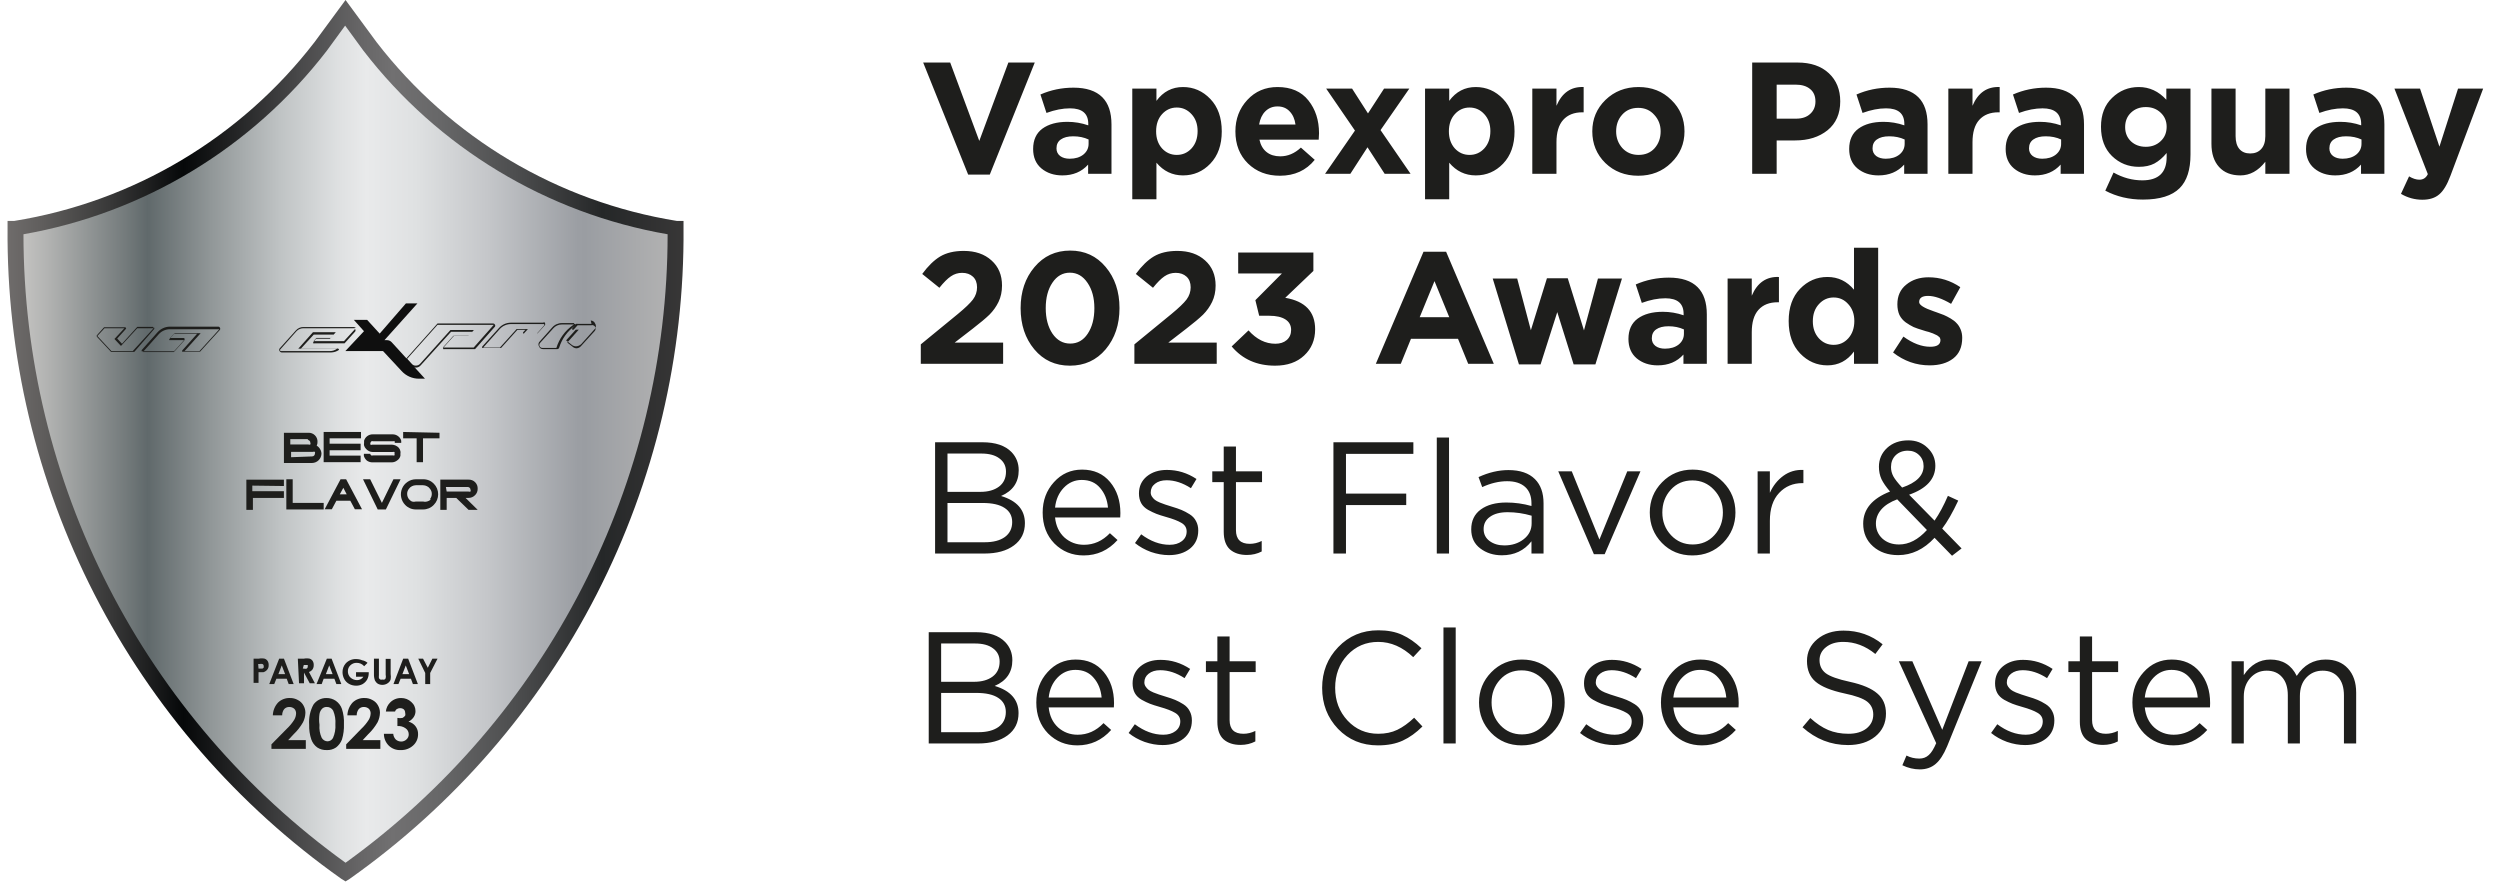 <svg width="167" height="59" viewBox="0 0 167 59" fill="none" xmlns="http://www.w3.org/2000/svg">
<path d="M45.127 15.211C37.024 13.922 29.723 9.575 24.727 3.066L23.081 0.823L21.435 3.066C16.439 9.575 9.138 13.922 1.034 15.211C0.927 23.638 2.88 31.964 6.722 39.466C10.564 46.967 16.18 53.417 23.081 58.255C29.982 53.417 35.598 46.967 39.44 39.466C43.282 31.964 45.234 23.638 45.127 15.211Z" fill="url(#paint0_linear_1056_4851)"/>
<path d="M23.082 58.879L22.803 58.706C15.851 53.795 10.192 47.273 6.309 39.699C2.426 32.124 0.434 23.722 0.505 15.211V14.759H0.943C8.909 13.477 16.086 9.205 21.011 2.814L23.082 0L25.153 2.814C30.078 9.205 37.255 13.477 45.221 14.759H45.659V15.211C45.73 23.722 43.739 32.124 39.855 39.699C35.972 47.273 30.313 53.795 23.361 58.706L23.082 58.879ZM1.567 15.649C1.57 23.851 3.523 31.934 7.264 39.233C11.005 46.533 16.426 52.838 23.082 57.631C29.738 52.838 35.16 46.533 38.9 39.233C42.641 31.934 44.594 23.851 44.597 15.649C36.527 14.25 29.276 9.873 24.277 3.385L23.055 1.712L21.834 3.385C16.848 9.862 9.618 14.237 1.567 15.649Z" fill="url(#paint1_linear_1056_4851)"/>
<path d="M10.258 21.927L8.865 23.453H7.444L6.502 22.445L6.98 21.927H8.307L7.643 22.644L8.081 23.108L9.17 21.927H10.232M10.232 21.834H9.17L8.148 22.962L7.829 22.617L8.427 21.953C8.427 21.953 8.427 21.86 8.347 21.86H7.02H6.953L6.475 22.391C6.462 22.406 6.455 22.425 6.455 22.445C6.455 22.464 6.462 22.483 6.475 22.498L7.418 23.506H7.484H8.904H8.971L10.298 21.98C10.308 21.966 10.313 21.95 10.313 21.933C10.313 21.917 10.308 21.901 10.298 21.887C10.286 21.881 10.272 21.878 10.258 21.878C10.244 21.878 10.231 21.881 10.218 21.887L10.232 21.834Z" fill="#1E1E1C"/>
<path d="M14.652 21.927V21.993L13.324 23.453H12.329L13.404 22.258H11.665L11.307 22.657V22.723H12.329L11.612 23.519H9.542L10.617 22.311C10.71 22.212 10.823 22.132 10.949 22.077C11.074 22.022 11.21 21.994 11.347 21.993H14.652M14.638 21.82H11.333C11.183 21.823 11.036 21.857 10.899 21.918C10.762 21.98 10.639 22.069 10.537 22.179L9.462 23.387C9.462 23.387 9.462 23.387 9.462 23.466C9.473 23.475 9.487 23.48 9.502 23.48C9.516 23.48 9.53 23.475 9.542 23.466H11.625L12.342 22.67C12.342 22.647 12.334 22.625 12.32 22.608C12.305 22.591 12.285 22.58 12.262 22.577H11.36L11.612 22.298H13.165L12.17 23.413C12.17 23.413 12.17 23.413 12.17 23.493C12.18 23.499 12.191 23.502 12.203 23.502C12.214 23.502 12.226 23.499 12.236 23.493H13.298H13.364L14.691 22.033C14.705 22.013 14.712 21.99 14.712 21.966C14.712 21.943 14.705 21.92 14.691 21.9C14.685 21.877 14.672 21.856 14.652 21.842C14.633 21.827 14.609 21.82 14.585 21.82H14.638Z" fill="#1E1E1C"/>
<path d="M23.706 21.926C23.706 21.926 23.706 21.926 23.706 21.992L22.976 22.789H20.945L21.131 22.576H22.087L22.432 22.191H20.906L19.923 23.293H22.578H22.512C22.375 23.398 22.206 23.454 22.034 23.452H18.742C18.731 23.445 18.722 23.435 18.716 23.424C18.71 23.412 18.706 23.399 18.706 23.386C18.706 23.373 18.71 23.36 18.716 23.348C18.722 23.337 18.731 23.327 18.742 23.32L19.817 22.112C19.877 22.053 19.947 22.006 20.024 21.974C20.102 21.942 20.185 21.926 20.268 21.926H23.786M23.786 21.846H20.268C20.173 21.845 20.078 21.864 19.991 21.903C19.904 21.942 19.826 22 19.764 22.072L18.676 23.28C18.659 23.305 18.65 23.335 18.65 23.366C18.65 23.397 18.659 23.427 18.676 23.452C18.691 23.479 18.712 23.501 18.737 23.517C18.763 23.533 18.792 23.543 18.822 23.545H22.113C22.304 23.541 22.488 23.481 22.644 23.373C22.644 23.348 22.635 23.324 22.617 23.307C22.6 23.29 22.576 23.28 22.552 23.28H20.109L20.959 22.351H22.286L22.034 22.629H21.118L20.932 22.842C20.922 22.855 20.917 22.872 20.917 22.888C20.917 22.905 20.922 22.921 20.932 22.935C20.944 22.942 20.958 22.945 20.972 22.945C20.986 22.945 21 22.942 21.012 22.935H22.95C22.95 22.935 22.95 22.935 23.016 22.935L23.733 22.138C23.744 22.118 23.751 22.095 23.751 22.072C23.751 22.049 23.744 22.026 23.733 22.006C23.727 21.982 23.713 21.962 23.694 21.947C23.674 21.933 23.651 21.925 23.627 21.926L23.786 21.846Z" fill="#1E1E1C"/>
<path d="M32.969 21.715L31.642 23.214H29.585L30.288 22.431H31.31L31.655 22.046H30.089L28.072 24.29C28.036 24.332 27.991 24.366 27.941 24.389C27.89 24.412 27.835 24.423 27.78 24.422C27.724 24.424 27.669 24.413 27.618 24.39C27.567 24.367 27.523 24.333 27.488 24.29L27.196 23.971L29.226 21.701H32.983M32.983 21.608H29.226L27.116 23.971C27.103 23.986 27.096 24.005 27.096 24.024C27.096 24.044 27.103 24.063 27.116 24.077L27.408 24.409C27.455 24.456 27.511 24.494 27.572 24.519C27.634 24.544 27.7 24.556 27.766 24.555C27.832 24.557 27.898 24.544 27.958 24.516C28.018 24.488 28.07 24.447 28.111 24.396L30.129 22.166H31.549L31.297 22.445H30.315L29.611 23.228C29.602 23.241 29.596 23.258 29.596 23.274C29.596 23.291 29.602 23.307 29.611 23.321C29.624 23.326 29.637 23.33 29.651 23.33C29.665 23.33 29.679 23.326 29.691 23.321H31.735L33.062 21.821C33.075 21.801 33.083 21.778 33.083 21.754C33.083 21.731 33.075 21.708 33.062 21.688C33.053 21.667 33.038 21.648 33.02 21.634C33.001 21.62 32.979 21.611 32.956 21.608H32.983Z" fill="#1E1E1C"/>
<path d="M36.368 21.715L35.877 22.272H35.001L35.266 21.98H34.51L33.395 23.215H32.28L33.395 21.967C33.489 21.867 33.602 21.787 33.727 21.733C33.852 21.678 33.988 21.649 34.125 21.648H36.342M36.342 21.555H34.125C33.974 21.555 33.825 21.587 33.688 21.649C33.551 21.711 33.428 21.801 33.328 21.914L32.214 23.148C32.207 23.163 32.204 23.179 32.204 23.195C32.204 23.211 32.207 23.227 32.214 23.241C32.239 23.252 32.268 23.252 32.293 23.241H33.408H33.474L34.563 22.033H35.094L34.948 22.193C34.941 22.205 34.937 22.218 34.937 22.233C34.937 22.246 34.941 22.26 34.948 22.272C34.96 22.279 34.974 22.283 34.988 22.283C35.002 22.283 35.015 22.279 35.027 22.272H35.903L36.408 21.715C36.417 21.694 36.422 21.671 36.422 21.648C36.422 21.625 36.417 21.603 36.408 21.582C36.396 21.56 36.38 21.541 36.358 21.527C36.338 21.513 36.313 21.504 36.288 21.502L36.342 21.555Z" fill="#1E1E1C"/>
<path d="M38.281 21.714C37.748 22.083 37.356 22.621 37.166 23.241H36.224C36.186 23.24 36.148 23.229 36.117 23.208C36.085 23.187 36.059 23.157 36.044 23.122C36.029 23.087 36.024 23.048 36.03 23.01C36.036 22.973 36.053 22.937 36.078 22.909L36.954 21.94C37.026 21.856 37.115 21.788 37.216 21.742C37.317 21.696 37.427 21.673 37.538 21.674H38.348M38.348 21.582H37.538C37.415 21.58 37.293 21.606 37.181 21.656C37.068 21.706 36.968 21.781 36.888 21.874L36.012 22.856C35.983 22.899 35.968 22.95 35.968 23.002C35.968 23.054 35.983 23.105 36.012 23.148C36.031 23.199 36.065 23.243 36.11 23.274C36.156 23.305 36.209 23.321 36.264 23.32H37.233C37.26 23.319 37.286 23.309 37.307 23.293C37.328 23.276 37.344 23.253 37.352 23.227C37.535 22.622 37.919 22.098 38.441 21.741C38.45 21.727 38.456 21.711 38.456 21.694C38.456 21.678 38.45 21.662 38.441 21.648C38.428 21.641 38.415 21.637 38.401 21.637C38.387 21.637 38.373 21.641 38.361 21.648L38.348 21.582Z" fill="#1E1E1C"/>
<path d="M39.54 21.715C39.587 21.713 39.633 21.725 39.673 21.75C39.713 21.774 39.745 21.81 39.764 21.852C39.784 21.895 39.791 21.942 39.784 21.988C39.777 22.035 39.757 22.078 39.726 22.113L38.797 23.135C38.72 23.215 38.615 23.263 38.505 23.267C38.417 23.263 38.333 23.23 38.266 23.174L37.894 22.883L38.664 22.02H38.319L38.584 21.728H39.513M39.513 21.635H38.584C38.554 21.624 38.521 21.624 38.491 21.635L38.226 21.927C38.22 21.942 38.217 21.957 38.217 21.973C38.217 21.989 38.22 22.005 38.226 22.02C38.238 22.026 38.252 22.029 38.266 22.029C38.279 22.029 38.293 22.026 38.306 22.02H38.465L37.815 22.736L38.186 23.029C38.268 23.096 38.371 23.134 38.478 23.135C38.614 23.129 38.742 23.072 38.836 22.975L39.752 21.953C39.787 21.903 39.806 21.842 39.806 21.781C39.806 21.719 39.787 21.659 39.752 21.608C39.729 21.55 39.688 21.5 39.636 21.465C39.584 21.429 39.523 21.41 39.46 21.409L39.513 21.635Z" fill="#1E1E1C"/>
<path d="M27.115 20.267H27.884L25.681 22.723H25.867C25.978 22.727 26.083 22.775 26.159 22.855L28.389 25.297H27.991C27.77 25.298 27.553 25.252 27.351 25.163C27.15 25.074 26.97 24.943 26.823 24.78L25.588 23.453H23.066L24.314 22.125L23.637 21.369H24.526L25.363 22.285L27.115 20.267Z" fill="#0F0F0F"/>
<path d="M21.156 29.772C21.25 29.826 21.328 29.904 21.381 29.998C21.438 30.09 21.47 30.195 21.474 30.303C21.471 30.467 21.404 30.624 21.288 30.74C21.172 30.857 21.015 30.923 20.851 30.927H18.966V28.909H20.598C20.68 28.905 20.761 28.919 20.837 28.948C20.912 28.977 20.981 29.022 21.038 29.08C21.096 29.137 21.141 29.206 21.17 29.282C21.2 29.358 21.213 29.439 21.209 29.52C21.212 29.607 21.194 29.694 21.156 29.772ZM20.598 29.334H19.391V29.692H20.598C20.619 29.701 20.642 29.706 20.665 29.706C20.688 29.706 20.71 29.701 20.731 29.692C20.74 29.674 20.744 29.653 20.744 29.633C20.744 29.612 20.74 29.592 20.731 29.573C20.731 29.524 20.712 29.476 20.677 29.442C20.642 29.407 20.595 29.387 20.545 29.387L20.598 29.334ZM20.851 30.489C20.9 30.489 20.947 30.469 20.982 30.434C21.017 30.399 21.036 30.352 21.036 30.303C21.045 30.284 21.049 30.264 21.049 30.243C21.049 30.223 21.045 30.202 21.036 30.183C21.015 30.175 20.993 30.17 20.97 30.17C20.947 30.17 20.925 30.175 20.904 30.183H19.444V30.542L20.851 30.489Z" fill="#1E1E1C"/>
<path d="M22.018 29.28V29.639H24.089V30.077H22.018V30.435H24.089V30.873H21.62V28.855H24.115V29.28H22.018Z" fill="#1E1E1C"/>
<path d="M26.749 30.301C26.755 30.35 26.755 30.399 26.749 30.447C26.719 30.572 26.643 30.682 26.536 30.753C26.435 30.835 26.309 30.881 26.178 30.885H24.851C24.726 30.88 24.606 30.838 24.506 30.766C24.413 30.684 24.344 30.579 24.306 30.461C24.3 30.412 24.3 30.363 24.306 30.315H24.731C24.74 30.357 24.764 30.394 24.797 30.421C24.836 30.436 24.879 30.436 24.917 30.421H26.244C26.278 30.434 26.316 30.434 26.351 30.421C26.358 30.404 26.362 30.386 26.362 30.368C26.362 30.349 26.358 30.331 26.351 30.315C26.364 30.276 26.364 30.234 26.351 30.195C26.329 30.186 26.307 30.182 26.284 30.182C26.261 30.182 26.239 30.186 26.218 30.195H24.89C24.803 30.193 24.718 30.171 24.64 30.132C24.562 30.093 24.493 30.038 24.439 29.97C24.381 29.911 24.34 29.837 24.32 29.757C24.307 29.7 24.307 29.641 24.32 29.585C24.315 29.536 24.315 29.487 24.32 29.439C24.357 29.317 24.431 29.21 24.532 29.133C24.639 29.053 24.77 29.011 24.904 29.014H26.231C26.36 29.013 26.486 29.055 26.589 29.133C26.694 29.207 26.769 29.315 26.802 29.439C26.806 29.487 26.806 29.536 26.802 29.585H26.364C26.371 29.568 26.375 29.55 26.375 29.532C26.375 29.513 26.371 29.495 26.364 29.478C26.33 29.465 26.292 29.465 26.258 29.478H24.93C24.892 29.463 24.849 29.463 24.811 29.478C24.777 29.505 24.754 29.543 24.744 29.585C24.729 29.623 24.729 29.666 24.744 29.704C24.763 29.713 24.783 29.718 24.804 29.718C24.825 29.718 24.845 29.713 24.864 29.704H26.191C26.363 29.713 26.525 29.79 26.642 29.916C26.696 29.982 26.733 30.059 26.749 30.142C26.759 30.195 26.759 30.249 26.749 30.301Z" fill="#1E1E1C"/>
<path d="M29.359 28.909V29.28H28.257V30.873H27.832V29.28H26.93V28.855L29.359 28.909Z" fill="#1E1E1C"/>
<path d="M16.854 32.439V32.811H18.965V33.262H16.894V34.059H16.456V32.041H18.965V32.466L16.854 32.439Z" fill="#1E1E1C"/>
<path d="M21.622 33.594V34.032H19.127V32.015H19.552V33.594H21.622Z" fill="#1E1E1C"/>
<path d="M23.121 32.015L24.183 34.019H23.705L23.4 33.448H22.471L22.165 34.019H21.688L22.749 32.015H23.121ZM22.696 33.023H23.161L22.935 32.585L22.696 33.023Z" fill="#1E1E1C"/>
<path d="M26.759 32.015L25.776 34.032H25.232L24.25 32.015H24.728L25.511 33.594L26.281 32.015H26.759Z" fill="#1E1E1C"/>
<path d="M28.26 32.015C28.393 32.012 28.525 32.036 28.648 32.086C28.772 32.136 28.883 32.212 28.976 32.307C29.164 32.496 29.269 32.751 29.269 33.017C29.269 33.283 29.164 33.538 28.976 33.727C28.884 33.824 28.773 33.901 28.65 33.954C28.526 34.006 28.394 34.033 28.26 34.032H27.782C27.648 34.033 27.515 34.006 27.392 33.954C27.269 33.901 27.157 33.824 27.065 33.727C26.927 33.585 26.834 33.406 26.797 33.212C26.76 33.017 26.781 32.817 26.858 32.634C26.934 32.452 27.062 32.296 27.227 32.186C27.391 32.075 27.584 32.016 27.782 32.015H28.26ZM28.724 33.342C28.801 33.243 28.843 33.122 28.844 32.997C28.847 32.871 28.805 32.749 28.724 32.652C28.675 32.578 28.606 32.518 28.525 32.48C28.443 32.438 28.352 32.415 28.26 32.413H27.782C27.689 32.415 27.599 32.438 27.516 32.48C27.436 32.518 27.367 32.578 27.317 32.652C27.237 32.749 27.194 32.871 27.198 32.997C27.199 33.122 27.241 33.243 27.317 33.342C27.371 33.409 27.439 33.464 27.516 33.502C27.603 33.527 27.695 33.527 27.782 33.502H28.26C28.346 33.527 28.439 33.527 28.525 33.502C28.619 33.479 28.706 33.433 28.777 33.369L28.724 33.342Z" fill="#1E1E1C"/>
<path d="M31.099 33.26L31.908 34.057H31.298L30.475 33.26H29.838V34.057H29.413V32.039H31.298C31.379 32.035 31.46 32.049 31.536 32.078C31.612 32.107 31.68 32.152 31.738 32.21C31.795 32.267 31.84 32.336 31.87 32.412C31.899 32.487 31.912 32.569 31.908 32.65C31.91 32.728 31.895 32.807 31.866 32.88C31.836 32.953 31.792 33.019 31.736 33.075C31.68 33.134 31.611 33.181 31.536 33.213C31.461 33.245 31.38 33.261 31.298 33.26H31.099ZM29.838 32.836H31.298C31.341 32.852 31.388 32.852 31.431 32.836C31.44 32.817 31.445 32.797 31.445 32.776C31.445 32.755 31.44 32.735 31.431 32.716C31.431 32.667 31.411 32.62 31.376 32.585C31.341 32.55 31.294 32.53 31.245 32.53H29.785L29.838 32.836Z" fill="#1E1E1C"/>
<path d="M16.939 43.999H17.283C17.415 43.972 17.55 43.972 17.681 43.999C17.763 44.029 17.833 44.085 17.88 44.158C17.93 44.242 17.953 44.339 17.947 44.437C17.953 44.542 17.92 44.646 17.854 44.728C17.79 44.81 17.701 44.871 17.602 44.901H17.27V45.617H16.939V43.999ZM17.27 44.662H17.535C17.535 44.662 17.535 44.662 17.615 44.596C17.623 44.565 17.623 44.533 17.615 44.503C17.618 44.473 17.612 44.444 17.598 44.417C17.584 44.391 17.562 44.37 17.535 44.357C17.47 44.34 17.402 44.34 17.336 44.357H17.244L17.27 44.662Z" fill="#1E1E1C"/>
<path d="M18.648 43.999H18.967L19.617 45.697H19.285L19.152 45.339H18.463L18.317 45.697H17.985L18.648 43.999ZM18.821 44.45L18.595 45.033H19.046L18.821 44.45Z" fill="#1E1E1C"/>
<path d="M19.895 43.999H20.293C20.425 43.972 20.56 43.972 20.691 43.999C20.774 44.028 20.844 44.084 20.89 44.158C20.94 44.242 20.963 44.339 20.956 44.437C20.959 44.535 20.931 44.632 20.877 44.715C20.818 44.797 20.734 44.858 20.638 44.888L21.036 45.644H20.691L20.307 44.927V45.644H19.975L19.895 43.999ZM20.227 44.662H20.293C20.358 44.682 20.427 44.682 20.492 44.662C20.513 44.647 20.53 44.627 20.542 44.604C20.553 44.581 20.559 44.555 20.559 44.529C20.565 44.494 20.565 44.458 20.559 44.423H20.479H20.293L20.227 44.662Z" fill="#1E1E1C"/>
<path d="M21.833 43.999H22.151L22.801 45.697H22.47L22.337 45.339H21.621L21.488 45.697H21.144L21.833 43.999ZM21.992 44.45L21.767 45.033H22.218L21.992 44.45Z" fill="#1E1E1C"/>
<path d="M24.552 44.278L24.327 44.504C24.265 44.431 24.188 44.373 24.1 44.333C24.013 44.294 23.918 44.276 23.822 44.278C23.747 44.276 23.671 44.289 23.601 44.316C23.53 44.344 23.465 44.385 23.411 44.437C23.355 44.487 23.311 44.549 23.281 44.617C23.251 44.686 23.237 44.761 23.238 44.836C23.235 44.915 23.249 44.993 23.279 45.066C23.309 45.14 23.354 45.206 23.411 45.26C23.53 45.37 23.686 45.432 23.849 45.433C23.933 45.434 24.016 45.413 24.09 45.374C24.164 45.334 24.227 45.277 24.274 45.207H23.783V44.902H24.632V44.968C24.632 45.116 24.595 45.262 24.526 45.393C24.453 45.52 24.347 45.625 24.221 45.698C24.09 45.769 23.944 45.806 23.796 45.804C23.629 45.806 23.465 45.765 23.318 45.685C23.184 45.611 23.074 45.5 23 45.367C22.921 45.224 22.88 45.064 22.88 44.902C22.876 44.688 22.951 44.48 23.092 44.318C23.179 44.222 23.286 44.146 23.405 44.096C23.524 44.045 23.653 44.021 23.783 44.026C23.924 44.024 24.064 44.051 24.194 44.106C24.327 44.13 24.451 44.189 24.552 44.278Z" fill="#1E1E1C"/>
<path d="M24.98 43.999H25.312V45.101C25.304 45.167 25.304 45.234 25.312 45.3C25.336 45.337 25.368 45.369 25.405 45.393C25.448 45.408 25.495 45.408 25.538 45.393C25.586 45.406 25.636 45.406 25.684 45.393C25.703 45.384 25.72 45.371 25.734 45.355C25.748 45.339 25.758 45.32 25.764 45.3C25.781 45.226 25.781 45.148 25.764 45.074V44.012H26.095V45.021C26.115 45.14 26.115 45.261 26.095 45.379C26.078 45.45 26.041 45.515 25.989 45.565C25.892 45.662 25.765 45.725 25.629 45.744C25.492 45.763 25.353 45.738 25.233 45.671C25.154 45.618 25.09 45.545 25.047 45.459C24.997 45.319 24.974 45.17 24.98 45.021V43.999Z" fill="#1E1E1C"/>
<path d="M26.933 43.999H27.265L27.915 45.697H27.583L27.45 45.339H26.761L26.615 45.697H26.283L26.933 43.999ZM27.105 44.45L26.88 45.033H27.331L27.105 44.45Z" fill="#1E1E1C"/>
<path d="M27.94 43.999H28.259L28.577 44.609L28.882 43.999H29.227L28.736 44.954V45.697H28.405V44.954L27.94 43.999Z" fill="#1E1E1C"/>
<path d="M18.849 47.783H18.225C18.235 47.468 18.358 47.167 18.57 46.934C18.675 46.831 18.799 46.751 18.936 46.699C19.073 46.646 19.22 46.622 19.366 46.628C19.552 46.623 19.735 46.669 19.897 46.761C20.054 46.84 20.184 46.965 20.269 47.12C20.355 47.269 20.401 47.438 20.401 47.611C20.396 47.832 20.342 48.05 20.242 48.248C20.074 48.542 19.864 48.81 19.618 49.044L19.247 49.442H20.428V50.026H18.132V49.721L19.167 48.672C19.356 48.495 19.521 48.294 19.658 48.075C19.731 47.95 19.772 47.809 19.778 47.664C19.781 47.605 19.772 47.547 19.751 47.492C19.731 47.437 19.699 47.387 19.658 47.345C19.566 47.266 19.448 47.223 19.326 47.226C19.262 47.223 19.197 47.235 19.137 47.26C19.078 47.285 19.024 47.323 18.981 47.372C18.892 47.49 18.846 47.635 18.849 47.783Z" fill="#1E1E1C"/>
<path d="M21.807 46.628C22.029 46.624 22.247 46.689 22.431 46.813C22.622 46.947 22.766 47.137 22.842 47.358C22.946 47.683 22.991 48.025 22.975 48.366C22.989 48.717 22.945 49.067 22.842 49.402C22.761 49.612 22.623 49.796 22.444 49.933C22.26 50.056 22.041 50.117 21.82 50.105C21.6 50.113 21.382 50.053 21.196 49.933C21.012 49.801 20.873 49.615 20.798 49.402C20.689 49.082 20.64 48.744 20.652 48.406C20.618 47.946 20.715 47.486 20.931 47.079C21.028 46.937 21.159 46.821 21.312 46.742C21.465 46.664 21.635 46.624 21.807 46.628ZM21.807 47.225C21.704 47.225 21.605 47.263 21.528 47.331C21.43 47.428 21.365 47.553 21.342 47.69C21.307 47.932 21.307 48.177 21.342 48.419C21.315 48.715 21.365 49.012 21.488 49.282C21.526 49.352 21.581 49.411 21.649 49.453C21.716 49.495 21.794 49.519 21.873 49.521C21.95 49.52 22.025 49.499 22.09 49.459C22.156 49.42 22.209 49.363 22.245 49.295C22.371 49.008 22.426 48.693 22.404 48.38C22.427 48.072 22.377 47.762 22.258 47.477C22.217 47.397 22.154 47.331 22.076 47.286C21.999 47.242 21.91 47.22 21.82 47.225H21.807Z" fill="#1E1E1C"/>
<path d="M23.828 47.783H23.205C23.215 47.468 23.337 47.167 23.55 46.934C23.655 46.831 23.779 46.751 23.916 46.699C24.053 46.646 24.2 46.622 24.346 46.628C24.532 46.623 24.715 46.669 24.877 46.761C25.034 46.84 25.164 46.965 25.249 47.12C25.335 47.269 25.381 47.438 25.381 47.611C25.376 47.832 25.322 48.05 25.222 48.248C25.054 48.542 24.844 48.81 24.598 49.044L24.227 49.442H25.408V50.026H23.125V49.721L24.147 48.672C24.335 48.495 24.5 48.294 24.638 48.075C24.711 47.95 24.752 47.809 24.758 47.664C24.761 47.605 24.752 47.547 24.731 47.492C24.711 47.437 24.679 47.387 24.638 47.345C24.546 47.266 24.428 47.223 24.306 47.226C24.242 47.223 24.177 47.235 24.117 47.26C24.058 47.285 24.004 47.323 23.961 47.372C23.872 47.49 23.826 47.635 23.828 47.783Z" fill="#1E1E1C"/>
<path d="M26.388 47.53H25.777C25.796 47.311 25.89 47.105 26.043 46.946C26.139 46.843 26.256 46.76 26.387 46.705C26.517 46.651 26.658 46.624 26.799 46.628C27.051 46.625 27.294 46.72 27.476 46.893C27.564 46.969 27.635 47.062 27.683 47.168C27.731 47.273 27.756 47.388 27.755 47.504C27.756 47.645 27.715 47.784 27.636 47.902C27.547 48.03 27.428 48.135 27.29 48.207C27.476 48.253 27.641 48.361 27.757 48.513C27.873 48.665 27.933 48.852 27.927 49.044C27.93 49.186 27.901 49.327 27.844 49.458C27.787 49.588 27.702 49.705 27.596 49.8C27.367 50.007 27.067 50.117 26.759 50.105C26.616 50.112 26.473 50.09 26.338 50.04C26.203 49.989 26.08 49.912 25.976 49.813C25.87 49.71 25.786 49.586 25.729 49.449C25.672 49.312 25.643 49.165 25.645 49.017H26.268C26.278 49.162 26.34 49.298 26.441 49.402C26.54 49.488 26.668 49.535 26.799 49.535C26.866 49.536 26.932 49.523 26.993 49.498C27.055 49.473 27.111 49.436 27.158 49.389C27.206 49.345 27.244 49.292 27.269 49.232C27.295 49.173 27.306 49.108 27.304 49.044C27.303 48.968 27.285 48.894 27.25 48.827C27.216 48.76 27.166 48.703 27.105 48.659C26.944 48.54 26.746 48.483 26.547 48.499V47.955C26.661 47.98 26.779 47.98 26.892 47.955C26.958 47.918 27.017 47.868 27.065 47.809C27.086 47.744 27.086 47.675 27.065 47.61C27.066 47.568 27.058 47.526 27.042 47.487C27.026 47.449 27.002 47.413 26.972 47.384C26.9 47.329 26.811 47.301 26.72 47.305C26.634 47.306 26.55 47.334 26.481 47.384C26.438 47.424 26.406 47.475 26.388 47.53Z" fill="#1E1E1C"/>
<path d="M64.673 11.664L61.668 4.178H63.473L65.416 9.413L67.359 4.178H69.122L66.117 11.664H64.673ZM70.966 11.717C70.407 11.717 69.94 11.562 69.565 11.25C69.197 10.939 69.013 10.507 69.013 9.955C69.013 9.353 69.218 8.9 69.628 8.596C70.046 8.291 70.605 8.139 71.306 8.139C71.78 8.139 72.244 8.217 72.697 8.373V8.277C72.697 7.583 72.29 7.237 71.476 7.237C70.987 7.237 70.464 7.339 69.904 7.544L69.501 6.313C70.195 6.008 70.931 5.856 71.71 5.856C72.566 5.856 73.207 6.069 73.632 6.493C74.042 6.904 74.247 7.509 74.247 8.309V11.611H72.686V10.995C72.255 11.477 71.681 11.717 70.966 11.717ZM71.455 10.603C71.83 10.603 72.134 10.511 72.368 10.326C72.602 10.135 72.718 9.895 72.718 9.604V9.318C72.414 9.176 72.071 9.105 71.688 9.105C71.334 9.105 71.058 9.176 70.86 9.318C70.669 9.452 70.573 9.65 70.573 9.912C70.573 10.125 70.655 10.295 70.818 10.422C70.981 10.542 71.193 10.603 71.455 10.603ZM75.636 13.31V5.92H77.25V6.737C77.703 6.122 78.294 5.814 79.023 5.814C79.731 5.814 80.34 6.079 80.85 6.61C81.359 7.141 81.614 7.863 81.614 8.776C81.614 9.682 81.359 10.401 80.85 10.932C80.347 11.456 79.739 11.717 79.023 11.717C78.316 11.717 77.725 11.434 77.25 10.868V13.31H75.636ZM77.622 9.912C77.891 10.203 78.22 10.348 78.609 10.348C78.999 10.348 79.328 10.203 79.597 9.912C79.866 9.615 80 9.229 80 8.755C80 8.295 79.866 7.92 79.597 7.629C79.328 7.332 78.999 7.183 78.609 7.183C78.22 7.183 77.891 7.332 77.622 7.629C77.36 7.92 77.229 8.302 77.229 8.776C77.229 9.236 77.36 9.615 77.622 9.912ZM85.499 11.739C84.635 11.739 83.924 11.466 83.364 10.921C82.805 10.369 82.525 9.654 82.525 8.776C82.525 7.948 82.791 7.247 83.322 6.674C83.853 6.1 84.525 5.814 85.339 5.814C86.238 5.814 86.925 6.111 87.399 6.706C87.874 7.3 88.111 8.033 88.111 8.904C88.111 8.989 88.104 9.13 88.09 9.328H84.129C84.207 9.689 84.366 9.965 84.607 10.157C84.847 10.348 85.152 10.443 85.52 10.443C86.022 10.443 86.483 10.249 86.9 9.859L87.824 10.677C87.251 11.385 86.475 11.739 85.499 11.739ZM84.108 8.32H86.539C86.49 7.952 86.359 7.658 86.146 7.438C85.941 7.219 85.672 7.109 85.339 7.109C85.014 7.109 84.741 7.219 84.522 7.438C84.309 7.651 84.171 7.944 84.108 8.32ZM88.514 11.611L90.511 8.723L88.589 5.92H90.32L91.381 7.576L92.454 5.92H94.142L92.22 8.691L94.227 11.611H92.496L91.349 9.838L90.203 11.611H88.514ZM95.193 13.31V5.92H96.807V6.737C97.26 6.122 97.851 5.814 98.58 5.814C99.288 5.814 99.897 6.079 100.407 6.61C100.916 7.141 101.171 7.863 101.171 8.776C101.171 9.682 100.916 10.401 100.407 10.932C99.904 11.456 99.295 11.717 98.58 11.717C97.873 11.717 97.281 11.434 96.807 10.868V13.31H95.193ZM97.179 9.912C97.448 10.203 97.777 10.348 98.166 10.348C98.556 10.348 98.885 10.203 99.154 9.912C99.423 9.615 99.557 9.229 99.557 8.755C99.557 8.295 99.423 7.92 99.154 7.629C98.885 7.332 98.556 7.183 98.166 7.183C97.777 7.183 97.448 7.332 97.179 7.629C96.917 7.92 96.786 8.302 96.786 8.776C96.786 9.236 96.917 9.615 97.179 9.912ZM102.358 11.611V5.92H103.972V7.067C104.341 6.196 104.946 5.778 105.788 5.814V7.502H105.703C105.151 7.502 104.723 7.672 104.418 8.012C104.121 8.344 103.972 8.843 103.972 9.509V11.611H102.358ZM111.632 10.879C111.044 11.452 110.311 11.739 109.434 11.739C108.556 11.739 107.823 11.456 107.236 10.889C106.655 10.316 106.365 9.612 106.365 8.776C106.365 7.948 106.659 7.247 107.246 6.674C107.841 6.1 108.577 5.814 109.455 5.814C110.333 5.814 111.062 6.1 111.642 6.674C112.23 7.24 112.524 7.941 112.524 8.776C112.524 9.604 112.226 10.305 111.632 10.879ZM109.455 10.348C109.901 10.348 110.258 10.199 110.527 9.902C110.796 9.597 110.931 9.222 110.931 8.776C110.931 8.344 110.789 7.976 110.506 7.672C110.23 7.36 109.873 7.205 109.434 7.205C108.988 7.205 108.63 7.357 108.361 7.661C108.092 7.959 107.958 8.33 107.958 8.776C107.958 9.208 108.096 9.58 108.372 9.891C108.655 10.195 109.016 10.348 109.455 10.348ZM117.046 11.611V4.178H120.083C120.96 4.178 121.654 4.416 122.164 4.89C122.673 5.364 122.928 5.991 122.928 6.769C122.928 7.598 122.645 8.242 122.079 8.702C121.512 9.155 120.794 9.381 119.923 9.381H118.681V11.611H117.046ZM118.681 7.927H119.976C120.38 7.927 120.695 7.821 120.921 7.608C121.155 7.396 121.272 7.12 121.272 6.78C121.272 6.419 121.155 6.143 120.921 5.952C120.688 5.754 120.362 5.654 119.944 5.654H118.681V7.927ZM125.479 11.717C124.92 11.717 124.452 11.562 124.077 11.25C123.709 10.939 123.525 10.507 123.525 9.955C123.525 9.353 123.73 8.9 124.141 8.596C124.559 8.291 125.118 8.139 125.819 8.139C126.293 8.139 126.757 8.217 127.21 8.373V8.277C127.21 7.583 126.803 7.237 125.989 7.237C125.5 7.237 124.976 7.339 124.417 7.544L124.013 6.313C124.707 6.008 125.443 5.856 126.222 5.856C127.079 5.856 127.719 6.069 128.144 6.493C128.555 6.904 128.76 7.509 128.76 8.309V11.611H127.199V10.995C126.767 11.477 126.194 11.717 125.479 11.717ZM125.967 10.603C126.342 10.603 126.647 10.511 126.88 10.326C127.114 10.135 127.231 9.895 127.231 9.604V9.318C126.926 9.176 126.583 9.105 126.201 9.105C125.847 9.105 125.571 9.176 125.373 9.318C125.182 9.452 125.086 9.65 125.086 9.912C125.086 10.125 125.167 10.295 125.33 10.422C125.493 10.542 125.705 10.603 125.967 10.603ZM130.149 11.611V5.92H131.763V7.067C132.131 6.196 132.736 5.778 133.578 5.814V7.502H133.494C132.941 7.502 132.513 7.672 132.209 8.012C131.911 8.344 131.763 8.843 131.763 9.509V11.611H130.149ZM135.931 11.717C135.372 11.717 134.905 11.562 134.53 11.25C134.162 10.939 133.978 10.507 133.978 9.955C133.978 9.353 134.183 8.9 134.593 8.596C135.011 8.291 135.57 8.139 136.271 8.139C136.745 8.139 137.209 8.217 137.662 8.373V8.277C137.662 7.583 137.255 7.237 136.441 7.237C135.953 7.237 135.429 7.339 134.869 7.544L134.466 6.313C135.16 6.008 135.896 5.856 136.675 5.856C137.531 5.856 138.172 6.069 138.597 6.493C139.007 6.904 139.212 7.509 139.212 8.309V11.611H137.651V10.995C137.22 11.477 136.646 11.717 135.931 11.717ZM136.42 10.603C136.795 10.603 137.099 10.511 137.333 10.326C137.567 10.135 137.683 9.895 137.683 9.604V9.318C137.379 9.176 137.036 9.105 136.653 9.105C136.299 9.105 136.023 9.176 135.825 9.318C135.634 9.452 135.538 9.65 135.538 9.912C135.538 10.125 135.62 10.295 135.783 10.422C135.945 10.542 136.158 10.603 136.42 10.603ZM143.15 13.332C142.222 13.332 141.383 13.133 140.633 12.737L141.185 11.526C141.801 11.873 142.442 12.047 143.107 12.047C144.19 12.047 144.732 11.53 144.732 10.496V10.22C144.477 10.532 144.204 10.765 143.914 10.921C143.631 11.07 143.284 11.144 142.874 11.144C142.173 11.144 141.575 10.903 141.079 10.422C140.591 9.941 140.346 9.289 140.346 8.468C140.346 7.654 140.594 7.01 141.09 6.536C141.585 6.054 142.18 5.814 142.874 5.814C143.581 5.814 144.194 6.097 144.711 6.663V5.92H146.325V10.326C146.325 11.339 146.084 12.086 145.602 12.567C145.093 13.077 144.275 13.332 143.15 13.332ZM142.353 9.445C142.615 9.686 142.944 9.806 143.341 9.806C143.737 9.806 144.066 9.682 144.328 9.435C144.597 9.187 144.732 8.865 144.732 8.468C144.732 8.086 144.597 7.771 144.328 7.523C144.066 7.275 143.737 7.152 143.341 7.152C142.944 7.152 142.615 7.275 142.353 7.523C142.091 7.771 141.96 8.093 141.96 8.49C141.96 8.879 142.091 9.197 142.353 9.445ZM149.657 11.717C149.048 11.717 148.574 11.53 148.234 11.155C147.894 10.78 147.724 10.263 147.724 9.604V5.92H149.338V9.095C149.338 9.47 149.423 9.757 149.593 9.955C149.763 10.153 150.003 10.252 150.315 10.252C150.626 10.252 150.871 10.153 151.048 9.955C151.232 9.757 151.324 9.47 151.324 9.095V5.92H152.938V11.611H151.324V10.804C150.849 11.413 150.294 11.717 149.657 11.717ZM155.996 11.717C155.437 11.717 154.97 11.562 154.595 11.25C154.227 10.939 154.043 10.507 154.043 9.955C154.043 9.353 154.248 8.9 154.658 8.596C155.076 8.291 155.635 8.139 156.336 8.139C156.81 8.139 157.274 8.217 157.727 8.373V8.277C157.727 7.583 157.32 7.237 156.506 7.237C156.018 7.237 155.494 7.339 154.934 7.544L154.531 6.313C155.225 6.008 155.961 5.856 156.74 5.856C157.596 5.856 158.237 6.069 158.662 6.493C159.072 6.904 159.277 7.509 159.277 8.309V11.611H157.716V10.995C157.285 11.477 156.711 11.717 155.996 11.717ZM156.485 10.603C156.86 10.603 157.164 10.511 157.398 10.326C157.632 10.135 157.748 9.895 157.748 9.604V9.318C157.444 9.176 157.101 9.105 156.718 9.105C156.364 9.105 156.088 9.176 155.89 9.318C155.699 9.452 155.603 9.65 155.603 9.912C155.603 10.125 155.685 10.295 155.848 10.422C156.01 10.542 156.223 10.603 156.485 10.603ZM161.818 13.342C161.308 13.342 160.83 13.211 160.385 12.949L160.926 11.781C161.174 11.93 161.404 12.004 161.616 12.004C161.871 12.004 162.059 11.88 162.179 11.633L159.949 5.92H161.659L162.954 9.796L164.197 5.92H165.874L163.687 11.749C163.467 12.337 163.22 12.748 162.944 12.981C162.667 13.222 162.292 13.342 161.818 13.342Z" fill="#1E1E1C"/>
<path d="M61.509 24.3V23.004L63.983 20.976C64.471 20.573 64.807 20.251 64.991 20.01C65.175 19.762 65.267 19.49 65.267 19.192C65.267 18.888 65.175 18.651 64.991 18.481C64.807 18.311 64.567 18.226 64.269 18.226C63.993 18.226 63.742 18.304 63.516 18.46C63.296 18.608 63.041 18.863 62.751 19.224L61.604 18.3C61.993 17.77 62.393 17.38 62.804 17.132C63.222 16.885 63.745 16.761 64.376 16.761C65.147 16.761 65.767 16.973 66.234 17.398C66.701 17.816 66.935 18.375 66.935 19.076C66.935 19.479 66.857 19.844 66.701 20.169C66.545 20.488 66.344 20.771 66.096 21.019C65.848 21.259 65.476 21.571 64.981 21.953L63.77 22.888H67.009V24.3H61.509ZM73.858 23.334C73.242 24.063 72.446 24.427 71.469 24.427C70.492 24.427 69.699 24.063 69.091 23.334C68.482 22.604 68.177 21.688 68.177 20.583C68.177 19.486 68.485 18.573 69.101 17.844C69.717 17.108 70.513 16.739 71.49 16.739C72.46 16.739 73.249 17.104 73.858 17.833C74.474 18.562 74.782 19.479 74.782 20.583C74.782 21.681 74.474 22.597 73.858 23.334ZM70.301 22.282C70.606 22.728 71.002 22.951 71.49 22.951C71.979 22.951 72.368 22.732 72.658 22.293C72.956 21.847 73.104 21.277 73.104 20.583C73.104 19.904 72.952 19.341 72.648 18.895C72.343 18.442 71.951 18.215 71.469 18.215C70.988 18.215 70.598 18.439 70.301 18.884C70.004 19.323 69.855 19.89 69.855 20.583C69.855 21.27 70.004 21.836 70.301 22.282ZM75.777 24.3V23.004L78.251 20.976C78.74 20.573 79.076 20.251 79.26 20.01C79.444 19.762 79.536 19.49 79.536 19.192C79.536 18.888 79.444 18.651 79.26 18.481C79.076 18.311 78.835 18.226 78.538 18.226C78.262 18.226 78.01 18.304 77.784 18.46C77.564 18.608 77.31 18.863 77.019 19.224L75.873 18.3C76.262 17.77 76.662 17.38 77.073 17.132C77.49 16.885 78.014 16.761 78.644 16.761C79.416 16.761 80.035 16.973 80.502 17.398C80.969 17.816 81.203 18.375 81.203 19.076C81.203 19.479 81.125 19.844 80.969 20.169C80.814 20.488 80.612 20.771 80.364 21.019C80.116 21.259 79.745 21.571 79.249 21.953L78.039 22.888H81.277V24.3H75.777ZM85.175 24.427C83.964 24.427 82.998 23.999 82.276 23.142L83.401 22.07C83.932 22.665 84.531 22.962 85.196 22.962C85.507 22.962 85.759 22.881 85.95 22.718C86.148 22.548 86.247 22.321 86.247 22.038C86.247 21.734 86.12 21.5 85.865 21.337C85.61 21.174 85.253 21.093 84.793 21.093H84.113L83.858 20.052L85.631 18.269H82.711V16.867H87.734V18.099L85.854 19.893C87.185 20.12 87.851 20.82 87.851 21.996C87.851 22.711 87.606 23.295 87.118 23.748C86.637 24.201 85.989 24.427 85.175 24.427ZM91.906 24.3L95.091 16.814H96.599L99.785 24.3H98.075L97.395 22.633H94.252L93.573 24.3H91.906ZM94.836 21.189H96.811L95.824 18.778L94.836 21.189ZM101.466 24.342L99.714 18.608H101.349L102.262 22.059L103.335 18.587H104.726L105.809 22.07L106.743 18.608H108.347L106.573 24.342H105.119L104.025 20.849L102.91 24.342H101.466ZM110.734 24.406C110.174 24.406 109.707 24.25 109.332 23.939C108.964 23.627 108.78 23.195 108.78 22.643C108.78 22.042 108.985 21.589 109.396 21.284C109.813 20.98 110.373 20.828 111.074 20.828C111.548 20.828 112.011 20.905 112.465 21.061V20.966C112.465 20.272 112.057 19.925 111.243 19.925C110.755 19.925 110.231 20.028 109.672 20.233L109.268 19.001C109.962 18.697 110.698 18.545 111.477 18.545C112.334 18.545 112.974 18.757 113.399 19.182C113.81 19.592 114.015 20.198 114.015 20.997V24.3H112.454V23.684C112.022 24.165 111.449 24.406 110.734 24.406ZM111.222 23.291C111.597 23.291 111.902 23.199 112.135 23.015C112.369 22.824 112.486 22.583 112.486 22.293V22.006C112.181 21.865 111.838 21.794 111.456 21.794C111.102 21.794 110.826 21.865 110.628 22.006C110.436 22.141 110.341 22.339 110.341 22.601C110.341 22.813 110.422 22.983 110.585 23.11C110.748 23.231 110.96 23.291 111.222 23.291ZM115.404 24.3V18.608H117.018V19.755C117.386 18.884 117.991 18.467 118.833 18.502V20.191H118.748C118.196 20.191 117.768 20.36 117.464 20.7C117.166 21.033 117.018 21.532 117.018 22.197V24.3H115.404ZM122.074 24.406C121.366 24.406 120.757 24.14 120.248 23.61C119.738 23.079 119.483 22.357 119.483 21.444C119.483 20.537 119.735 19.822 120.237 19.299C120.747 18.768 121.359 18.502 122.074 18.502C122.782 18.502 123.373 18.785 123.847 19.352V16.548H125.461V24.3H123.847V23.482C123.394 24.098 122.803 24.406 122.074 24.406ZM121.501 22.601C121.77 22.891 122.099 23.036 122.488 23.036C122.878 23.036 123.203 22.891 123.465 22.601C123.734 22.303 123.869 21.918 123.869 21.444C123.869 20.983 123.734 20.608 123.465 20.318C123.203 20.021 122.878 19.872 122.488 19.872C122.099 19.872 121.77 20.021 121.501 20.318C121.232 20.608 121.097 20.99 121.097 21.465C121.097 21.925 121.232 22.303 121.501 22.601ZM128.9 24.406C128.001 24.406 127.187 24.119 126.457 23.546L127.148 22.484C127.771 22.937 128.369 23.164 128.942 23.164C129.395 23.164 129.622 23.015 129.622 22.718C129.622 22.682 129.615 22.647 129.601 22.611C129.593 22.576 129.576 22.544 129.547 22.516C129.519 22.488 129.487 22.463 129.452 22.442C129.424 22.413 129.381 22.389 129.324 22.367C129.275 22.339 129.229 22.318 129.186 22.303C129.151 22.282 129.098 22.261 129.027 22.24C128.956 22.212 128.896 22.19 128.847 22.176C128.797 22.162 128.73 22.144 128.645 22.123C128.56 22.095 128.493 22.073 128.443 22.059C128.202 21.988 127.997 21.918 127.827 21.847C127.664 21.769 127.491 21.666 127.307 21.539C127.123 21.404 126.981 21.238 126.882 21.04C126.79 20.835 126.744 20.598 126.744 20.328C126.744 19.769 126.942 19.33 127.339 19.012C127.735 18.686 128.231 18.523 128.825 18.523C129.59 18.523 130.298 18.743 130.949 19.182L130.333 20.297C129.731 19.943 129.218 19.766 128.794 19.766C128.397 19.766 128.199 19.904 128.199 20.18C128.199 20.371 128.525 20.576 129.176 20.796C129.254 20.824 129.314 20.845 129.356 20.859C129.547 20.923 129.71 20.983 129.845 21.04C129.979 21.097 130.131 21.174 130.301 21.274C130.471 21.373 130.606 21.479 130.705 21.592C130.811 21.698 130.899 21.836 130.97 22.006C131.041 22.176 131.076 22.364 131.076 22.569C131.076 23.178 130.875 23.638 130.471 23.949C130.075 24.254 129.551 24.406 128.9 24.406Z" fill="#1E1E1C"/>
<path d="M62.464 36.976V29.543H65.629C66.499 29.543 67.147 29.763 67.572 30.201C67.89 30.534 68.05 30.938 68.05 31.412C68.05 32.219 67.657 32.792 66.871 33.132C67.933 33.451 68.464 34.056 68.464 34.948C68.464 35.578 68.219 36.074 67.731 36.434C67.243 36.796 66.588 36.976 65.767 36.976H62.464ZM63.292 32.856H65.49C66.007 32.856 66.421 32.739 66.733 32.506C67.044 32.272 67.2 31.939 67.2 31.508C67.2 31.132 67.055 30.839 66.765 30.626C66.482 30.407 66.078 30.297 65.554 30.297H63.292V32.856ZM63.292 36.222H65.788C66.354 36.222 66.8 36.105 67.126 35.872C67.451 35.631 67.614 35.298 67.614 34.874C67.614 34.463 67.444 34.148 67.105 33.929C66.772 33.709 66.283 33.599 65.639 33.599H63.292V36.222ZM70.478 34.566C70.534 35.125 70.743 35.571 71.104 35.904C71.472 36.229 71.908 36.392 72.41 36.392C73.069 36.392 73.646 36.134 74.141 35.617L74.651 36.074C74.035 36.76 73.281 37.103 72.389 37.103C71.618 37.103 70.966 36.838 70.435 36.307C69.912 35.769 69.65 35.079 69.65 34.236C69.65 33.437 69.901 32.761 70.403 32.208C70.906 31.649 71.532 31.37 72.283 31.37C73.069 31.37 73.692 31.646 74.152 32.198C74.612 32.75 74.842 33.444 74.842 34.279C74.842 34.385 74.838 34.481 74.831 34.566H70.478ZM70.478 33.907H74.014C73.964 33.376 73.787 32.938 73.483 32.591C73.186 32.237 72.778 32.06 72.262 32.06C71.794 32.06 71.394 32.233 71.062 32.58C70.729 32.927 70.534 33.369 70.478 33.907ZM78.089 37.082C77.693 37.082 77.289 37.011 76.879 36.87C76.475 36.721 76.121 36.523 75.817 36.275L76.231 35.691C76.854 36.158 77.487 36.392 78.132 36.392C78.464 36.392 78.737 36.311 78.949 36.148C79.162 35.985 79.268 35.769 79.268 35.5C79.268 35.252 79.151 35.061 78.917 34.927C78.691 34.792 78.351 34.661 77.898 34.534C77.622 34.456 77.402 34.385 77.24 34.322C77.077 34.258 76.893 34.169 76.687 34.056C76.482 33.936 76.33 33.787 76.231 33.61C76.132 33.426 76.082 33.21 76.082 32.962C76.082 32.495 76.256 32.116 76.602 31.826C76.956 31.536 77.406 31.391 77.951 31.391C78.659 31.391 79.317 31.593 79.926 31.996L79.554 32.612C79.009 32.258 78.468 32.081 77.93 32.081C77.611 32.081 77.353 32.159 77.155 32.315C76.963 32.463 76.868 32.658 76.868 32.899C76.868 32.998 76.896 33.09 76.953 33.175C77.01 33.26 77.073 33.33 77.144 33.387C77.215 33.444 77.325 33.504 77.473 33.568C77.629 33.631 77.753 33.677 77.845 33.706C77.937 33.734 78.082 33.78 78.28 33.844C78.542 33.922 78.758 33.996 78.928 34.067C79.098 34.137 79.278 34.233 79.469 34.353C79.66 34.474 79.802 34.626 79.894 34.81C79.993 34.987 80.043 35.196 80.043 35.436C80.043 35.946 79.859 36.35 79.491 36.647C79.123 36.937 78.655 37.082 78.089 37.082ZM83.295 37.072C82.821 37.072 82.442 36.948 82.159 36.7C81.883 36.445 81.745 36.052 81.745 35.521V32.208H80.98V31.486H81.745V29.83H82.562V31.486H84.304V32.208H82.562V35.415C82.562 36.024 82.87 36.328 83.486 36.328C83.755 36.328 84.021 36.265 84.282 36.137V36.838C83.985 36.994 83.656 37.072 83.295 37.072ZM89.073 36.976V29.543H94.413V30.318H89.911V32.973H93.936V33.737H89.911V36.976H89.073ZM95.977 36.976V29.225H96.795V36.976H95.977ZM100.327 37.093C99.768 37.093 99.287 36.941 98.883 36.636C98.48 36.332 98.278 35.907 98.278 35.362C98.278 34.789 98.49 34.346 98.915 34.035C99.34 33.723 99.91 33.568 100.625 33.568C101.191 33.568 101.75 33.645 102.302 33.801V33.631C102.302 33.15 102.161 32.782 101.878 32.527C101.594 32.272 101.195 32.145 100.678 32.145C100.14 32.145 99.584 32.276 99.011 32.538L98.766 31.869C99.446 31.557 100.111 31.401 100.763 31.401C101.541 31.401 102.132 31.603 102.536 32.007C102.918 32.389 103.109 32.927 103.109 33.621V36.976H102.302V36.158C101.814 36.781 101.156 37.093 100.327 37.093ZM100.487 36.434C100.996 36.434 101.428 36.297 101.782 36.02C102.136 35.744 102.313 35.39 102.313 34.959V34.449C101.775 34.293 101.241 34.215 100.71 34.215C100.207 34.215 99.814 34.318 99.531 34.523C99.248 34.721 99.106 34.994 99.106 35.341C99.106 35.674 99.237 35.939 99.499 36.137C99.768 36.335 100.097 36.434 100.487 36.434ZM106.471 37.019L104.092 31.486H104.995L106.842 36.042L108.701 31.486H109.582L107.193 37.019H106.471ZM115.1 36.265C114.548 36.824 113.865 37.103 113.05 37.103C112.236 37.103 111.557 36.824 111.012 36.265C110.474 35.705 110.205 35.029 110.205 34.236C110.205 33.451 110.477 32.778 111.022 32.219C111.574 31.653 112.258 31.37 113.072 31.37C113.886 31.37 114.565 31.649 115.11 32.208C115.655 32.768 115.928 33.444 115.928 34.236C115.928 35.022 115.652 35.698 115.1 36.265ZM113.072 36.371C113.659 36.371 114.141 36.166 114.516 35.755C114.898 35.344 115.089 34.838 115.089 34.236C115.089 33.642 114.891 33.136 114.495 32.718C114.105 32.3 113.624 32.092 113.05 32.092C112.463 32.092 111.982 32.3 111.606 32.718C111.231 33.129 111.044 33.635 111.044 34.236C111.044 34.831 111.238 35.337 111.628 35.755C112.017 36.166 112.498 36.371 113.072 36.371ZM117.409 36.976V31.486H118.227V32.92C118.439 32.446 118.74 32.067 119.129 31.784C119.519 31.5 119.965 31.37 120.467 31.391V32.272H120.403C119.773 32.272 119.253 32.492 118.843 32.931C118.432 33.369 118.227 33.989 118.227 34.789V36.976H117.409ZM130.396 37.125L129.228 35.925C128.513 36.697 127.703 37.082 126.797 37.082C126.117 37.082 125.558 36.888 125.119 36.498C124.68 36.109 124.461 35.603 124.461 34.98C124.461 34.017 125.059 33.302 126.255 32.835C125.993 32.531 125.802 32.254 125.682 32.007C125.568 31.752 125.512 31.476 125.512 31.178C125.512 30.683 125.692 30.265 126.053 29.925C126.421 29.586 126.896 29.416 127.476 29.416C127.993 29.416 128.421 29.582 128.761 29.915C129.108 30.241 129.281 30.64 129.281 31.115C129.281 31.992 128.697 32.637 127.529 33.047L129.228 34.778C129.547 34.318 129.844 33.766 130.12 33.122L130.81 33.44C130.435 34.24 130.078 34.863 129.738 35.309L131.033 36.636L130.396 37.125ZM127.062 32.569C128.018 32.244 128.496 31.766 128.496 31.136C128.496 30.839 128.396 30.594 128.198 30.403C128 30.205 127.749 30.106 127.444 30.106C127.112 30.106 126.839 30.209 126.627 30.414C126.421 30.619 126.319 30.881 126.319 31.2C126.319 31.419 126.372 31.628 126.478 31.826C126.584 32.017 126.779 32.265 127.062 32.569ZM126.86 36.371C127.512 36.371 128.131 36.049 128.719 35.405L126.733 33.355C126.259 33.532 125.901 33.762 125.66 34.045C125.427 34.322 125.31 34.629 125.31 34.969C125.31 35.373 125.455 35.709 125.745 35.978C126.036 36.24 126.407 36.371 126.86 36.371Z" fill="#1E1E1C"/>
<path d="M62.039 49.664V42.231H65.204C66.075 42.231 66.722 42.451 67.147 42.889C67.466 43.222 67.625 43.626 67.625 44.1C67.625 44.907 67.232 45.48 66.446 45.82C67.508 46.139 68.039 46.744 68.039 47.636C68.039 48.266 67.795 48.761 67.306 49.123C66.818 49.484 66.163 49.664 65.342 49.664H62.039ZM62.868 45.544H65.066C65.582 45.544 65.997 45.427 66.308 45.194C66.62 44.96 66.775 44.627 66.775 44.196C66.775 43.82 66.63 43.527 66.34 43.314C66.057 43.095 65.653 42.985 65.129 42.985H62.868V45.544ZM62.868 48.91H65.363C65.929 48.91 66.375 48.793 66.701 48.56C67.027 48.319 67.189 47.986 67.189 47.562C67.189 47.151 67.019 46.836 66.68 46.617C66.347 46.397 65.859 46.287 65.214 46.287H62.868V48.91ZM70.053 47.254C70.11 47.813 70.318 48.259 70.68 48.592C71.048 48.917 71.483 49.08 71.986 49.08C72.644 49.08 73.221 48.822 73.716 48.305L74.226 48.761C73.61 49.448 72.856 49.791 71.964 49.791C71.193 49.791 70.541 49.526 70.01 48.995C69.487 48.457 69.225 47.767 69.225 46.925C69.225 46.125 69.476 45.449 69.979 44.896C70.481 44.337 71.108 44.058 71.858 44.058C72.644 44.058 73.267 44.334 73.727 44.886C74.187 45.438 74.417 46.132 74.417 46.967C74.417 47.073 74.414 47.169 74.406 47.254H70.053ZM70.053 46.595H73.589C73.539 46.064 73.362 45.626 73.058 45.279C72.761 44.925 72.354 44.748 71.837 44.748C71.37 44.748 70.97 44.921 70.637 45.268C70.304 45.615 70.11 46.057 70.053 46.595ZM77.664 49.77C77.268 49.77 76.864 49.7 76.454 49.558C76.05 49.409 75.696 49.211 75.392 48.963L75.806 48.379C76.429 48.846 77.062 49.08 77.707 49.08C78.039 49.08 78.312 48.999 78.524 48.836C78.737 48.673 78.843 48.457 78.843 48.188C78.843 47.94 78.726 47.749 78.492 47.615C78.266 47.48 77.926 47.349 77.473 47.222C77.197 47.144 76.978 47.073 76.815 47.01C76.652 46.946 76.468 46.857 76.263 46.744C76.057 46.624 75.905 46.475 75.806 46.298C75.707 46.114 75.657 45.898 75.657 45.65C75.657 45.183 75.831 44.804 76.178 44.514C76.532 44.224 76.981 44.079 77.526 44.079C78.234 44.079 78.892 44.281 79.501 44.684L79.129 45.3C78.585 44.946 78.043 44.769 77.505 44.769C77.186 44.769 76.928 44.847 76.73 45.003C76.539 45.151 76.443 45.346 76.443 45.587C76.443 45.686 76.471 45.778 76.528 45.863C76.585 45.948 76.648 46.018 76.719 46.075C76.79 46.132 76.9 46.192 77.048 46.256C77.204 46.319 77.328 46.365 77.42 46.394C77.512 46.422 77.657 46.468 77.855 46.532C78.117 46.609 78.333 46.684 78.503 46.755C78.673 46.825 78.853 46.921 79.045 47.041C79.236 47.162 79.377 47.314 79.469 47.498C79.568 47.675 79.618 47.884 79.618 48.124C79.618 48.634 79.434 49.038 79.066 49.335C78.698 49.625 78.231 49.77 77.664 49.77ZM82.87 49.76C82.396 49.76 82.017 49.636 81.734 49.388C81.458 49.133 81.32 48.74 81.32 48.209V44.896H80.555V44.174H81.32V42.518H82.138V44.174H83.879V44.896H82.138V48.103C82.138 48.712 82.445 49.016 83.061 49.016C83.33 49.016 83.596 48.953 83.858 48.825V49.526C83.56 49.682 83.231 49.76 82.87 49.76ZM92.046 49.791C90.977 49.791 90.088 49.423 89.38 48.687C88.672 47.944 88.319 47.031 88.319 45.948C88.319 44.879 88.676 43.973 89.391 43.229C90.106 42.479 91.001 42.104 92.077 42.104C92.7 42.104 93.231 42.206 93.67 42.412C94.109 42.61 94.537 42.907 94.955 43.304L94.403 43.898C93.688 43.219 92.909 42.879 92.067 42.879C91.246 42.879 90.559 43.173 90.007 43.76C89.462 44.348 89.189 45.077 89.189 45.948C89.189 46.811 89.465 47.54 90.017 48.135C90.57 48.723 91.253 49.016 92.067 49.016C92.548 49.016 92.973 48.928 93.341 48.751C93.709 48.574 94.084 48.305 94.466 47.944L95.019 48.528C94.601 48.946 94.162 49.261 93.702 49.473C93.242 49.685 92.69 49.791 92.046 49.791ZM96.423 49.664V41.913H97.241V49.664H96.423ZM103.694 48.953C103.142 49.512 102.458 49.791 101.644 49.791C100.83 49.791 100.151 49.512 99.606 48.953C99.068 48.393 98.799 47.717 98.799 46.925C98.799 46.139 99.071 45.466 99.616 44.907C100.168 44.341 100.851 44.058 101.666 44.058C102.48 44.058 103.159 44.337 103.704 44.896C104.249 45.456 104.522 46.132 104.522 46.925C104.522 47.71 104.246 48.386 103.694 48.953ZM101.666 49.059C102.253 49.059 102.734 48.853 103.11 48.443C103.492 48.032 103.683 47.526 103.683 46.925C103.683 46.33 103.485 45.824 103.088 45.406C102.699 44.988 102.218 44.78 101.644 44.78C101.057 44.78 100.575 44.988 100.2 45.406C99.825 45.817 99.637 46.323 99.637 46.925C99.637 47.519 99.832 48.025 100.221 48.443C100.611 48.853 101.092 49.059 101.666 49.059ZM107.819 49.77C107.422 49.77 107.019 49.7 106.608 49.558C106.205 49.409 105.851 49.211 105.546 48.963L105.961 48.379C106.583 48.846 107.217 49.08 107.861 49.08C108.194 49.08 108.466 48.999 108.679 48.836C108.891 48.673 108.997 48.457 108.997 48.188C108.997 47.94 108.881 47.749 108.647 47.615C108.42 47.48 108.081 47.349 107.628 47.222C107.352 47.144 107.132 47.073 106.969 47.01C106.806 46.946 106.622 46.857 106.417 46.744C106.212 46.624 106.06 46.475 105.961 46.298C105.861 46.114 105.812 45.898 105.812 45.65C105.812 45.183 105.985 44.804 106.332 44.514C106.686 44.224 107.136 44.079 107.681 44.079C108.389 44.079 109.047 44.281 109.656 44.684L109.284 45.3C108.739 44.946 108.197 44.769 107.659 44.769C107.341 44.769 107.083 44.847 106.884 45.003C106.693 45.151 106.598 45.346 106.598 45.587C106.598 45.686 106.626 45.778 106.683 45.863C106.739 45.948 106.803 46.018 106.874 46.075C106.944 46.132 107.054 46.192 107.203 46.256C107.359 46.319 107.482 46.365 107.575 46.394C107.667 46.422 107.812 46.468 108.01 46.532C108.272 46.609 108.488 46.684 108.658 46.755C108.827 46.825 109.008 46.921 109.199 47.041C109.39 47.162 109.532 47.314 109.624 47.498C109.723 47.675 109.773 47.884 109.773 48.124C109.773 48.634 109.588 49.038 109.22 49.335C108.852 49.625 108.385 49.77 107.819 49.77ZM111.78 47.254C111.837 47.813 112.045 48.259 112.406 48.592C112.774 48.917 113.21 49.08 113.712 49.08C114.371 49.08 114.948 48.822 115.443 48.305L115.953 48.761C115.337 49.448 114.583 49.791 113.691 49.791C112.92 49.791 112.268 49.526 111.737 48.995C111.214 48.457 110.952 47.767 110.952 46.925C110.952 46.125 111.203 45.449 111.706 44.896C112.208 44.337 112.835 44.058 113.585 44.058C114.371 44.058 114.994 44.334 115.454 44.886C115.914 45.438 116.144 46.132 116.144 46.967C116.144 47.073 116.14 47.169 116.133 47.254H111.78ZM111.78 46.595H115.316C115.266 46.064 115.089 45.626 114.785 45.279C114.488 44.925 114.081 44.748 113.564 44.748C113.097 44.748 112.697 44.921 112.364 45.268C112.031 45.615 111.837 46.057 111.78 46.595ZM123.445 49.77C122.306 49.77 121.293 49.374 120.408 48.581L120.929 47.965C121.325 48.326 121.722 48.592 122.118 48.761C122.521 48.931 122.975 49.016 123.477 49.016C123.973 49.016 124.373 48.9 124.677 48.666C124.981 48.425 125.134 48.114 125.134 47.731C125.134 47.37 124.999 47.084 124.73 46.871C124.461 46.659 123.951 46.475 123.201 46.319C122.316 46.128 121.679 45.87 121.29 45.544C120.9 45.218 120.706 44.755 120.706 44.153C120.706 43.566 120.936 43.081 121.396 42.698C121.856 42.316 122.44 42.125 123.148 42.125C124.132 42.125 125.003 42.429 125.76 43.038L125.272 43.686C124.613 43.148 123.898 42.879 123.127 42.879C122.652 42.879 122.27 42.996 121.98 43.229C121.69 43.456 121.545 43.746 121.545 44.1C121.545 44.468 121.683 44.758 121.959 44.971C122.242 45.183 122.776 45.374 123.562 45.544C124.404 45.728 125.017 45.987 125.399 46.319C125.788 46.645 125.983 47.094 125.983 47.668C125.983 48.298 125.746 48.807 125.272 49.197C124.797 49.579 124.189 49.77 123.445 49.77ZM128.245 51.395C127.848 51.395 127.459 51.303 127.077 51.119L127.353 50.471C127.615 50.606 127.901 50.673 128.213 50.673C128.461 50.673 128.669 50.595 128.839 50.439C129.009 50.291 129.176 50.025 129.338 49.643L126.843 44.174H127.746L129.742 48.751L131.505 44.174H132.375L130.071 49.845C129.838 50.404 129.579 50.8 129.296 51.034C129.013 51.275 128.662 51.395 128.245 51.395ZM135.277 49.77C134.881 49.77 134.477 49.7 134.067 49.558C133.663 49.409 133.309 49.211 133.005 48.963L133.419 48.379C134.042 48.846 134.675 49.08 135.32 49.08C135.652 49.08 135.925 48.999 136.137 48.836C136.35 48.673 136.456 48.457 136.456 48.188C136.456 47.94 136.339 47.749 136.105 47.615C135.879 47.48 135.539 47.349 135.086 47.222C134.81 47.144 134.591 47.073 134.428 47.01C134.265 46.946 134.081 46.857 133.876 46.744C133.67 46.624 133.518 46.475 133.419 46.298C133.32 46.114 133.27 45.898 133.27 45.65C133.27 45.183 133.444 44.804 133.791 44.514C134.145 44.224 134.594 44.079 135.139 44.079C135.847 44.079 136.505 44.281 137.114 44.684L136.743 45.3C136.197 44.946 135.656 44.769 135.118 44.769C134.799 44.769 134.541 44.847 134.343 45.003C134.152 45.151 134.056 45.346 134.056 45.587C134.056 45.686 134.084 45.778 134.141 45.863C134.198 45.948 134.261 46.018 134.332 46.075C134.403 46.132 134.513 46.192 134.661 46.256C134.817 46.319 134.941 46.365 135.033 46.394C135.125 46.422 135.27 46.468 135.468 46.532C135.73 46.609 135.946 46.684 136.116 46.755C136.286 46.825 136.466 46.921 136.658 47.041C136.849 47.162 136.99 47.314 137.082 47.498C137.181 47.675 137.231 47.884 137.231 48.124C137.231 48.634 137.047 49.038 136.679 49.335C136.311 49.625 135.844 49.77 135.277 49.77ZM140.483 49.76C140.009 49.76 139.63 49.636 139.347 49.388C139.071 49.133 138.933 48.74 138.933 48.209V44.896H138.168V44.174H138.933V42.518H139.751V44.174H141.492V44.896H139.751V48.103C139.751 48.712 140.058 49.016 140.674 49.016C140.943 49.016 141.209 48.953 141.471 48.825V49.526C141.173 49.682 140.844 49.76 140.483 49.76ZM143.272 47.254C143.329 47.813 143.538 48.259 143.899 48.592C144.267 48.917 144.702 49.08 145.205 49.08C145.863 49.08 146.44 48.822 146.935 48.305L147.445 48.761C146.829 49.448 146.075 49.791 145.183 49.791C144.412 49.791 143.761 49.526 143.23 48.995C142.706 48.457 142.444 47.767 142.444 46.925C142.444 46.125 142.695 45.449 143.198 44.896C143.7 44.337 144.327 44.058 145.077 44.058C145.863 44.058 146.486 44.334 146.946 44.886C147.406 45.438 147.636 46.132 147.636 46.967C147.636 47.073 147.633 47.169 147.626 47.254H143.272ZM143.272 46.595H146.808C146.758 46.064 146.581 45.626 146.277 45.279C145.98 44.925 145.573 44.748 145.056 44.748C144.589 44.748 144.189 44.921 143.856 45.268C143.523 45.615 143.329 46.057 143.272 46.595ZM149.068 49.664V44.174H149.885V45.098C150.345 44.404 150.936 44.058 151.658 44.058C152.48 44.058 153.067 44.422 153.421 45.151C153.895 44.422 154.54 44.058 155.354 44.058C155.984 44.058 156.479 44.256 156.84 44.652C157.208 45.049 157.392 45.587 157.392 46.266V49.664H156.575V46.457C156.575 45.926 156.447 45.519 156.193 45.236C155.945 44.946 155.598 44.801 155.152 44.801C154.72 44.801 154.359 44.953 154.069 45.257C153.779 45.562 153.633 45.976 153.633 46.5V49.664H152.826V46.436C152.826 45.926 152.699 45.526 152.444 45.236C152.196 44.946 151.853 44.801 151.414 44.801C150.975 44.801 150.611 44.964 150.321 45.289C150.03 45.615 149.885 46.029 149.885 46.532V49.664H149.068Z" fill="#1E1E1C"/>
<defs>
<linearGradient id="paint0_linear_1056_4851" x1="-2.403" y1="29.546" x2="44.756" y2="29.546" gradientUnits="userSpaceOnUse">
<stop stop-color="#E7E3E0"/>
<stop offset="0.04" stop-color="#D8D6D3"/>
<stop offset="0.12" stop-color="#B1B2B1"/>
<stop offset="0.23" stop-color="#737A7B"/>
<stop offset="0.26" stop-color="#60696B"/>
<stop offset="0.35" stop-color="#919798"/>
<stop offset="0.45" stop-color="#C0C4C5"/>
<stop offset="0.53" stop-color="#DEE0E1"/>
<stop offset="0.57" stop-color="#E9EAEB"/>
<stop offset="0.64" stop-color="#DFE1E2"/>
<stop offset="0.74" stop-color="#C5C7CA"/>
<stop offset="0.87" stop-color="#9B9EA3"/>
<stop offset="0.88" stop-color="#9A9DA2"/>
<stop offset="1" stop-color="#B2B2B2"/>
</linearGradient>
<linearGradient id="paint1_linear_1056_4851" x1="0.505" y1="29.4" x2="45.659" y2="29.4" gradientUnits="userSpaceOnUse">
<stop stop-color="#6F6C6B"/>
<stop offset="0.05" stop-color="#605E5D"/>
<stop offset="0.15" stop-color="#393939"/>
<stop offset="0.26" stop-color="#060809"/>
<stop offset="0.31" stop-color="#191A1B"/>
<stop offset="0.43" stop-color="#484849"/>
<stop offset="0.52" stop-color="#666566"/>
<stop offset="0.57" stop-color="#717071"/>
<stop offset="0.64" stop-color="#676768"/>
<stop offset="0.75" stop-color="#4D4E4F"/>
<stop offset="0.88" stop-color="#252728"/>
<stop offset="1" stop-color="#383737"/>
</linearGradient>
</defs>
</svg>
